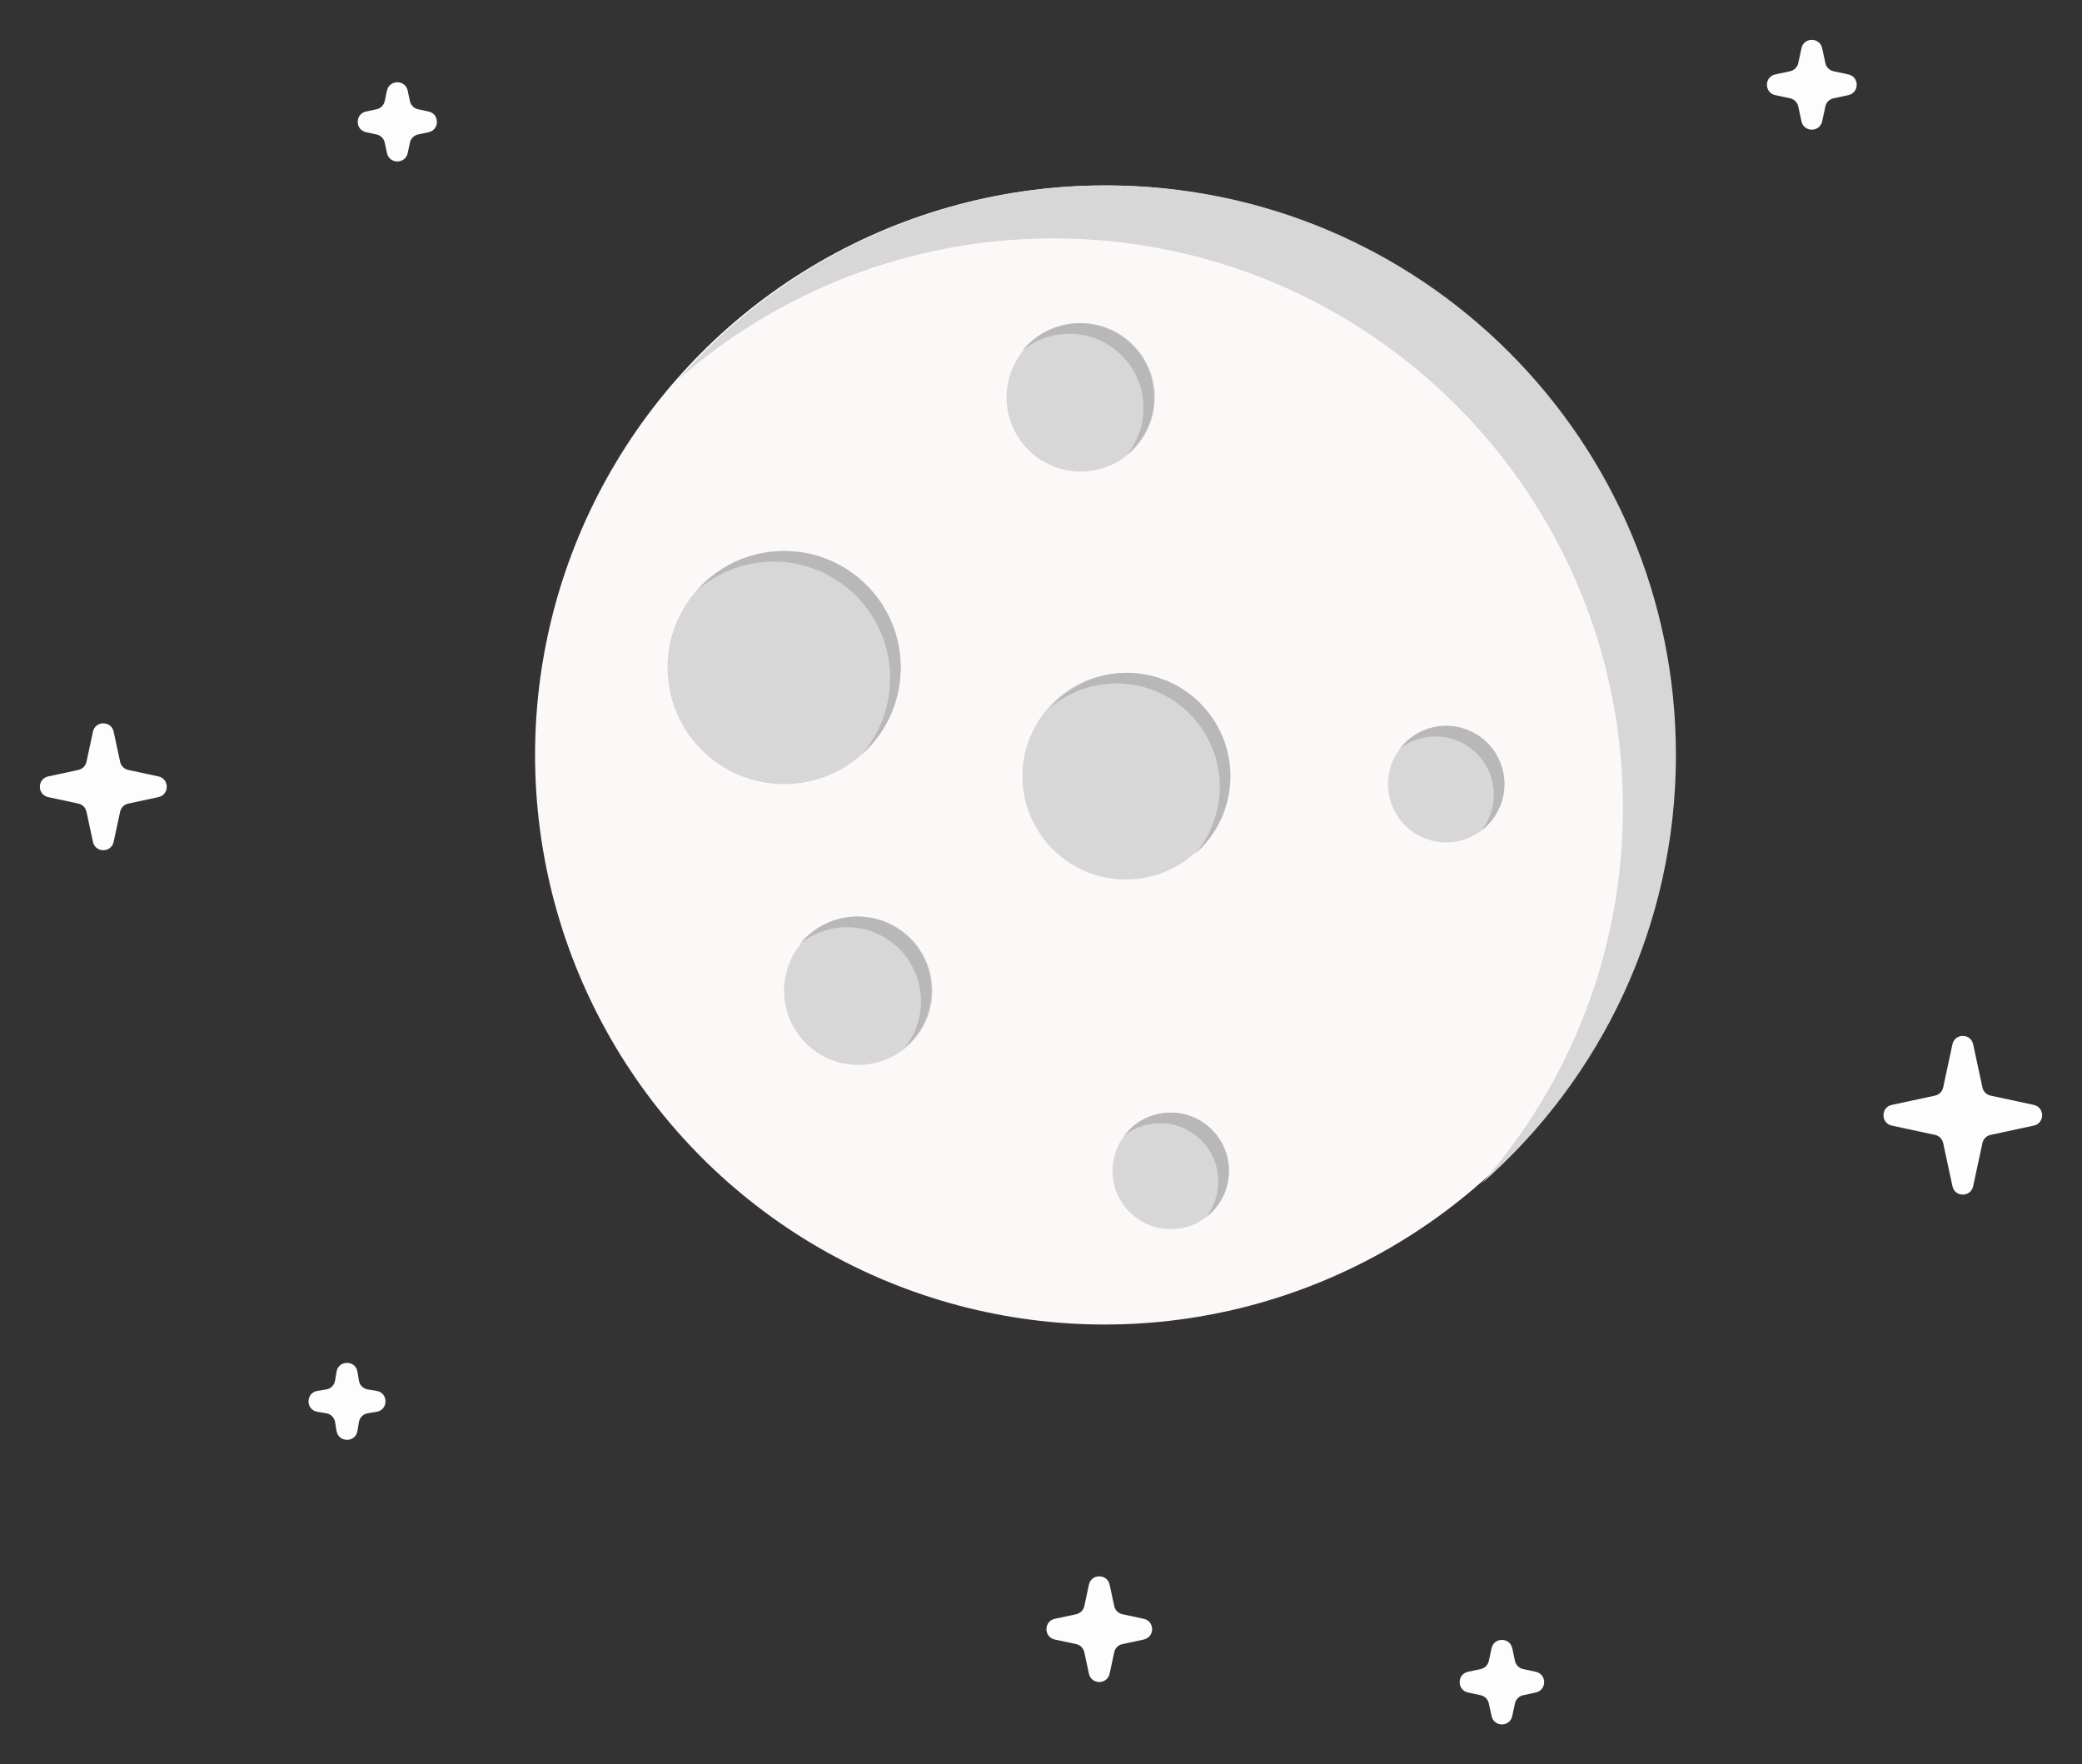 <svg width="393" height="333" viewBox="0 0 393 333" fill="none" xmlns="http://www.w3.org/2000/svg">
<rect x="0" y="0" width="393" height="333" fill="#333333" stroke="none"/>
<g id="MoonAndStars">
<g id="Stars">
<path id="Star7" d="M73.045 17.106C73.497 14.999 76.503 14.999 76.955 17.106L77.38 19.084C77.545 19.854 78.146 20.455 78.916 20.62L80.894 21.045C83.001 21.497 83.001 24.503 80.894 24.955L78.916 25.38C78.146 25.545 77.545 26.146 77.38 26.916L76.955 28.894C76.503 31.001 73.497 31.001 73.045 28.894L72.62 26.916C72.455 26.146 71.854 25.545 71.084 25.38L69.106 24.955C66.999 24.503 66.999 21.497 69.106 21.045L71.084 20.62C71.854 20.455 72.455 19.854 72.62 19.084L73.045 17.106Z" fill="#FDFDFD"/>
<path id="Star6" d="M17.545 138.106C17.997 135.999 21.003 135.999 21.455 138.106L22.676 143.789C22.841 144.558 23.442 145.159 24.211 145.324L29.894 146.545C32.001 146.997 32.001 150.003 29.894 150.455L24.211 151.676C23.442 151.841 22.841 152.442 22.676 153.211L21.455 158.894C21.003 161.001 17.997 161.001 17.545 158.894L16.324 153.211C16.159 152.442 15.558 151.841 14.789 151.676L9.106 150.455C6.999 150.003 6.999 146.997 9.106 146.545L14.789 145.324C15.558 145.159 16.159 144.558 16.324 143.789L17.545 138.106Z" fill="#FDFDFD"/>
<path id="Star5" d="M281.545 311.106C281.997 308.999 285.003 308.999 285.455 311.106L285.969 313.496C286.134 314.265 286.735 314.866 287.504 315.031L289.894 315.545C292.001 315.997 292.001 319.003 289.894 319.455L287.504 319.969C286.735 320.134 286.134 320.735 285.969 321.504L285.455 323.894C285.003 326.001 281.997 326.001 281.545 323.894L281.031 321.504C280.866 320.735 280.265 320.134 279.496 319.969L277.106 319.455C274.999 319.003 274.999 315.997 277.106 315.545L279.496 315.031C280.265 314.866 280.866 314.265 281.031 313.496L281.545 311.106Z" fill="#FDFDFD"/>
<path id="Star4" d="M63.527 258.909C63.897 256.679 67.103 256.679 67.473 258.909L67.753 260.601C67.893 261.445 68.555 262.107 69.4 262.247L71.091 262.527C73.321 262.896 73.321 266.104 71.091 266.473L69.4 266.753C68.555 266.893 67.893 267.555 67.753 268.399L67.473 270.091C67.103 272.321 63.897 272.321 63.527 270.091L63.247 268.399C63.107 267.555 62.445 266.893 61.6 266.753L59.909 266.473C57.679 266.104 57.679 262.896 59.909 262.527L61.6 262.247C62.445 262.107 63.107 261.445 63.247 260.601L63.527 258.909Z" fill="#FDFDFD"/>
<path id="Star3" d="M205.545 299.106C205.997 296.999 209.003 296.999 209.455 299.106L210.322 303.142C210.487 303.912 211.088 304.513 211.858 304.678L215.894 305.545C218.001 305.997 218.001 309.003 215.894 309.455L211.858 310.322C211.088 310.487 210.487 311.088 210.322 311.858L209.455 315.894C209.003 318.001 205.997 318.001 205.545 315.894L204.678 311.858C204.513 311.088 203.912 310.487 203.142 310.322L199.106 309.455C196.999 309.003 196.999 305.997 199.106 305.545L203.142 304.678C203.912 304.513 204.513 303.912 204.678 303.142L205.545 299.106Z" fill="#FDFDFD"/>
<path id="Star2" d="M368.545 197.106C368.997 194.999 372.003 194.999 372.455 197.106L374.206 205.258C374.371 206.028 374.972 206.629 375.742 206.794L383.894 208.545C386.001 208.997 386.001 212.003 383.894 212.455L375.742 214.206C374.972 214.371 374.371 214.972 374.206 215.742L372.455 223.894C372.003 226.001 368.997 226.001 368.545 223.894L366.794 215.742C366.629 214.972 366.028 214.371 365.258 214.206L357.106 212.455C354.999 212.003 354.999 208.997 357.106 208.545L365.258 206.794C366.028 206.629 366.629 206.028 366.794 205.258L368.545 197.106Z" fill="#FDFDFD"/>
<path id="Star1" d="M340.045 9.106C340.497 6.999 343.503 6.999 343.955 9.106L344.557 11.908C344.722 12.677 345.323 13.278 346.093 13.443L348.894 14.045C351.001 14.497 351.001 17.503 348.894 17.955L346.093 18.557C345.323 18.722 344.722 19.323 344.557 20.093L343.955 22.894C343.503 25.001 340.497 25.001 340.045 22.894L339.443 20.093C339.278 19.323 338.677 18.722 337.907 18.557L335.106 17.955C332.999 17.503 332.999 14.497 335.106 14.045L337.907 13.443C338.677 13.278 339.278 12.677 339.443 11.908L340.045 9.106Z" fill="#FDFDFD"/>
</g>
<g id="MoonOnly">
<circle id="Moon Back" cx="208.5" cy="142.5" r="107.5" fill="#FCF8F8"/>
<path id="MoonShadow" fill-rule="evenodd" clip-rule="evenodd" d="M279.701 223.35C302.167 203.647 316.35 174.73 316.35 142.5C316.35 83.129 268.221 35 208.85 35C176.62 35 147.703 49.184 128 71.65C146.918 55.058 171.71 45 198.85 45C258.221 45 306.35 93.129 306.35 152.5C306.35 179.641 296.293 204.432 279.701 223.35Z" fill="#D7D7D7"/>
<circle id="Crater6" cx="273" cy="148" r="11" fill="#D7D7D7"/>
<path id="Crater5" d="M176 187C176 194.732 169.732 201 162 201C154.268 201 148 194.732 148 187C148 179.268 154.268 173 162 173C169.732 173 176 179.268 176 187Z" fill="#D7D7D7"/>
<circle id="Crater4" cx="204" cy="75" r="14" fill="#D7D7D7"/>
<circle id="Crater3" cx="148" cy="126" r="22" fill="#D7D7D7"/>
<circle id="Crater2" cx="221" cy="221" r="11" fill="#D7D7D7"/>
<circle id="Crater1" cx="212.5" cy="146.5" r="19.5" fill="#D7D7D7"/>
<path id="C1Shadow" fill-rule="evenodd" clip-rule="evenodd" d="M225.505 161.252C229.638 157.677 232.252 152.394 232.252 146.5C232.252 135.73 223.522 127 212.752 127C206.859 127 201.576 129.615 198 133.748C201.419 130.789 205.877 129 210.752 129C221.522 129 230.252 137.73 230.252 148.5C230.252 153.376 228.463 157.834 225.505 161.252Z" fill="#B8B8B8"/>
<path id="C3Shadow" fill-rule="evenodd" clip-rule="evenodd" d="M162.549 142.524C167.132 138.493 170.024 132.584 170.024 126C170.024 113.85 160.175 104 148.024 104C141.44 104 135.532 106.892 131.5 111.476C135.375 108.067 140.458 106 146.024 106C158.175 106 168.024 115.85 168.024 128C168.024 133.566 165.957 138.65 162.549 142.524Z" fill="#B8B8B8"/>
<path id="C4Shadow" fill-rule="evenodd" clip-rule="evenodd" d="M212.698 85.849C215.842 83.282 217.849 79.375 217.849 75C217.849 67.268 211.581 61 203.849 61C199.474 61 195.567 63.007 193 66.151C195.412 64.181 198.493 63 201.849 63C209.581 63 215.849 69.268 215.849 77C215.849 80.357 214.668 83.437 212.698 85.849Z" fill="#B8B8B8"/>
<path id="C5Shadow" fill-rule="evenodd" clip-rule="evenodd" d="M170.698 197.849C173.842 195.282 175.849 191.375 175.849 187C175.849 179.268 169.581 173 161.849 173C157.474 173 153.567 175.007 151 178.151C153.412 176.181 156.493 175 159.849 175C167.581 175 173.849 181.268 173.849 189C173.849 192.357 172.668 195.437 170.698 197.849Z" fill="#B8B8B8"/>
<path id="C2Shadow" fill-rule="evenodd" clip-rule="evenodd" d="M227.678 229.714C230.285 227.703 231.964 224.547 231.964 221C231.964 214.925 227.039 210 220.964 210C217.417 210 214.261 211.679 212.25 214.286C214.108 212.853 216.436 212 218.964 212C225.039 212 229.964 216.925 229.964 223C229.964 225.528 229.111 227.856 227.678 229.714Z" fill="#B8B8B8"/>
<path id="C6Shadow" fill-rule="evenodd" clip-rule="evenodd" d="M279.678 156.714C282.285 154.703 283.964 151.547 283.964 148C283.964 141.925 279.039 137 272.964 137C269.417 137 266.261 138.679 264.25 141.286C266.108 139.853 268.436 139 270.964 139C277.039 139 281.964 143.925 281.964 150C281.964 152.528 281.111 154.856 279.678 156.714Z" fill="#B8B8B8"/>
</g>
</g>
</svg>
